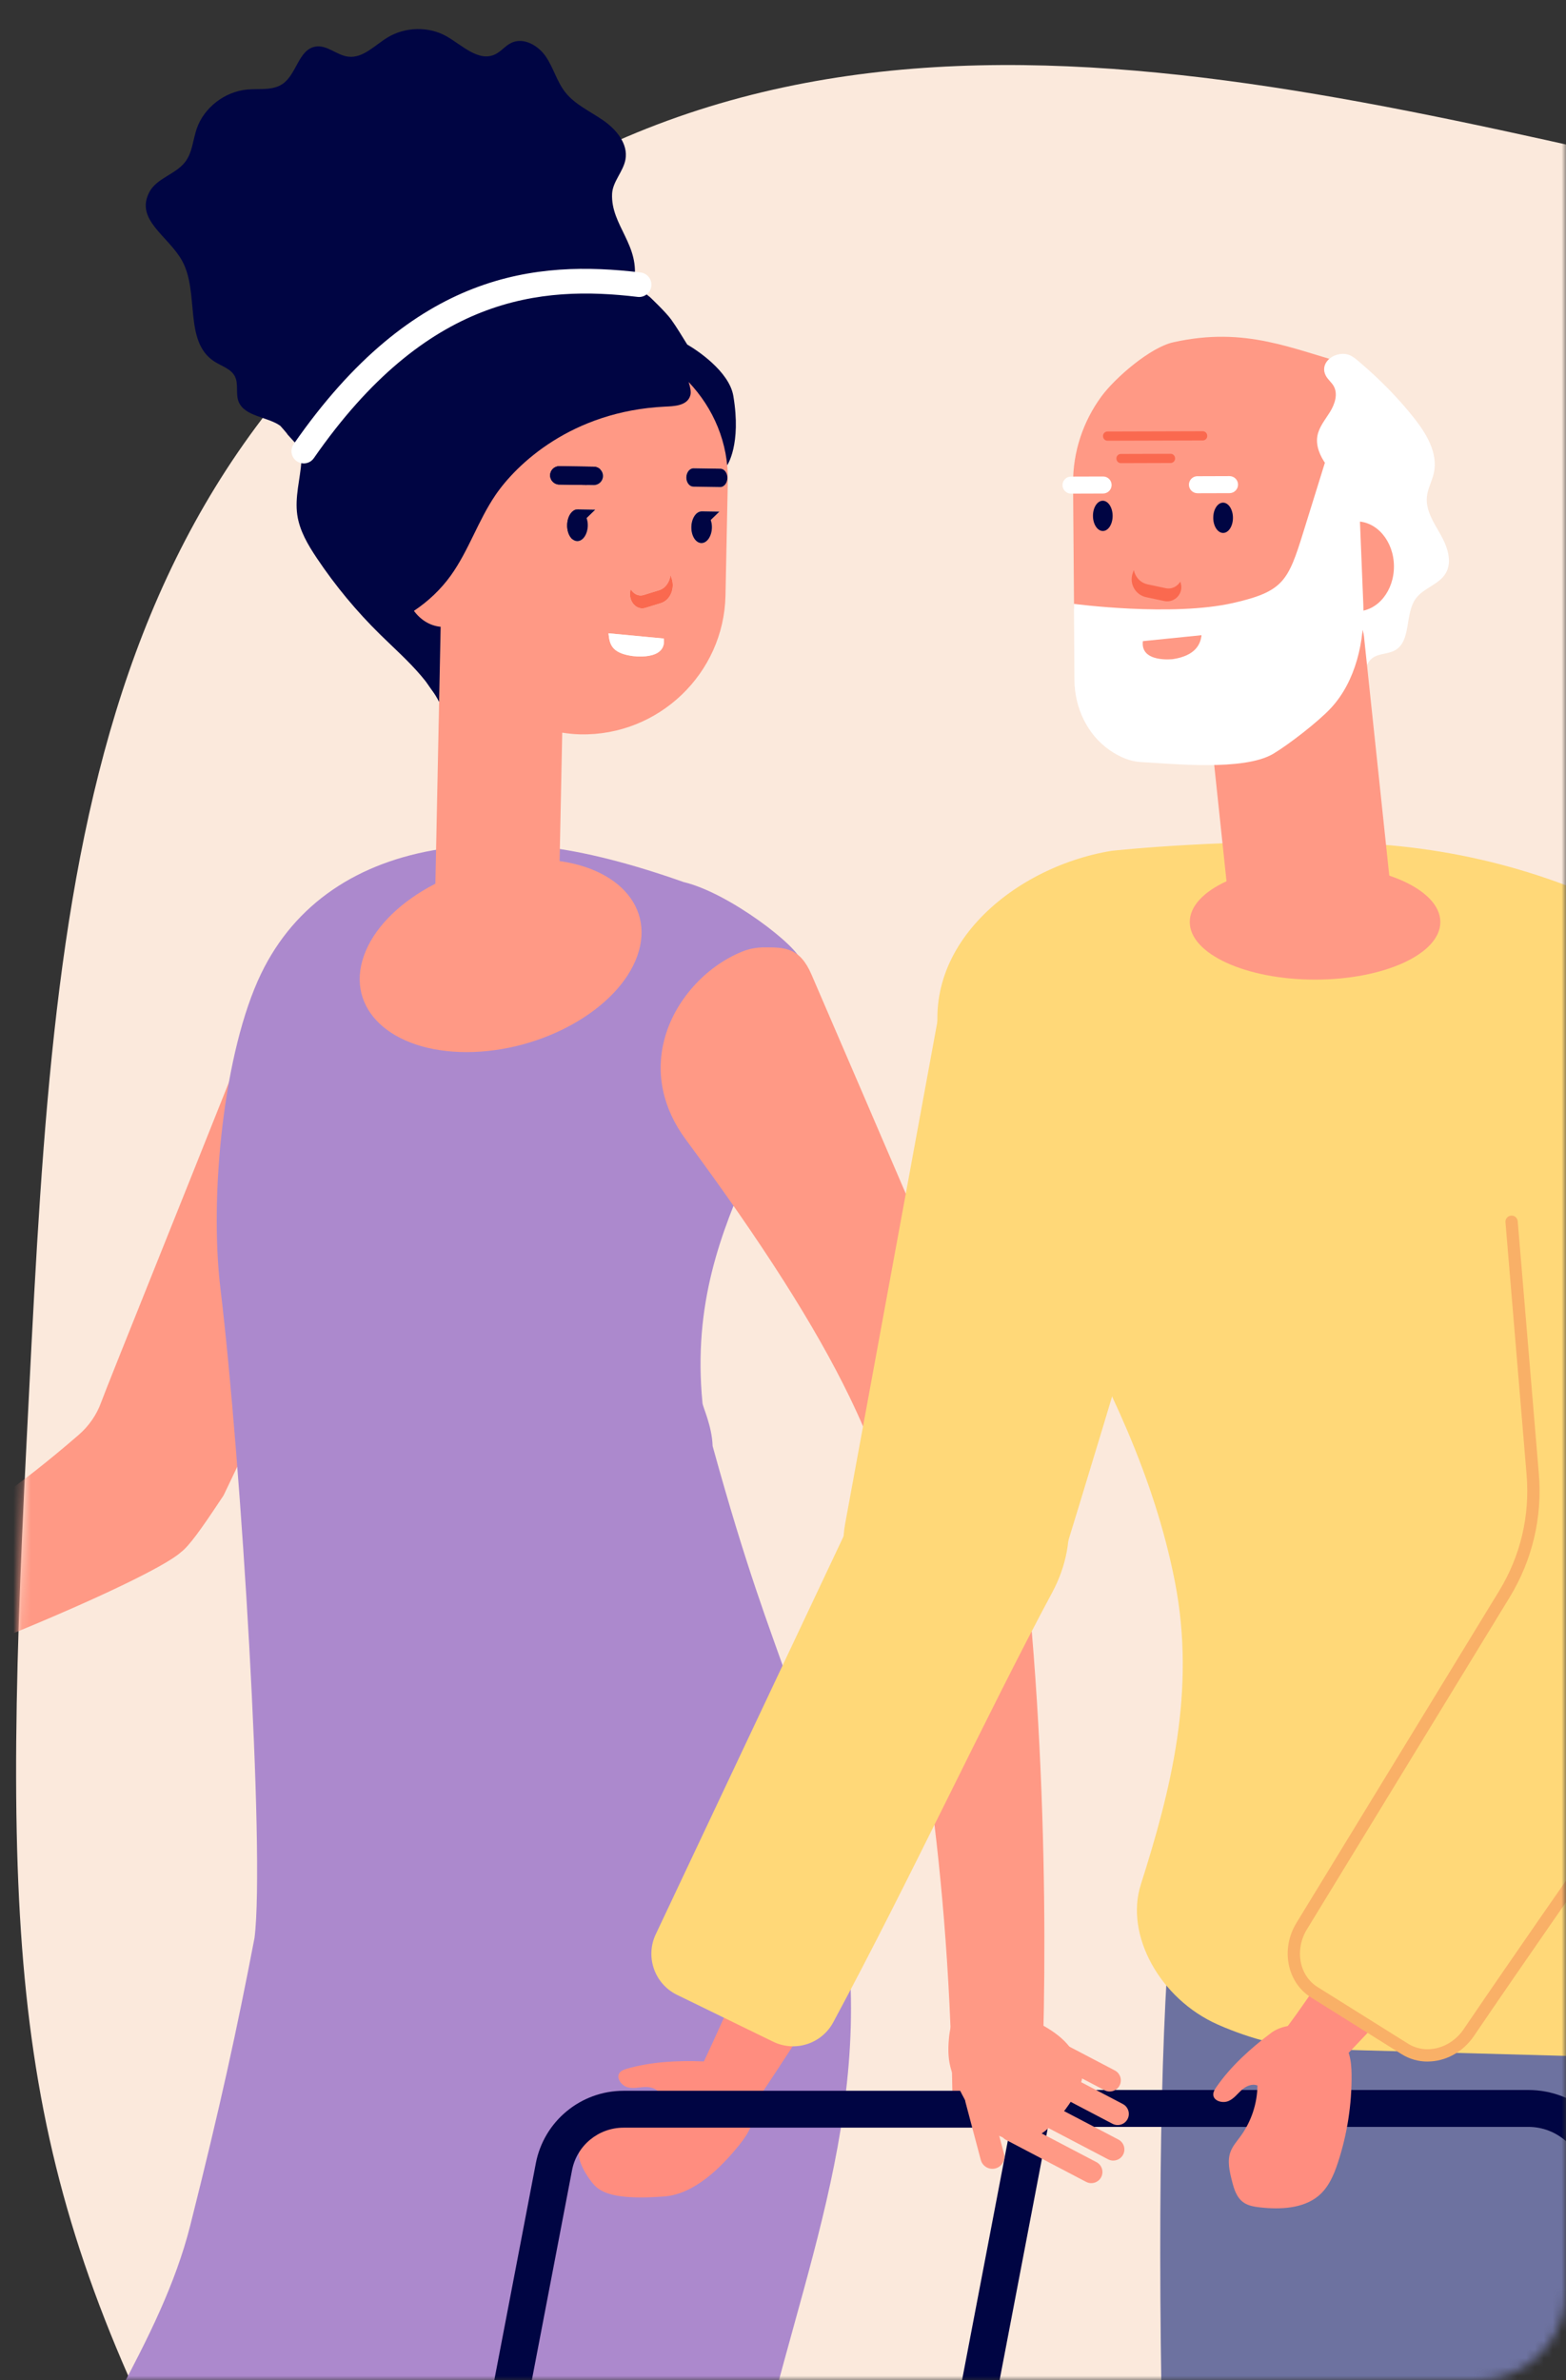 <svg width="177" height="269" viewBox="0 0 177 269" fill="none" xmlns="http://www.w3.org/2000/svg">
<rect x="0" y="0" width="177" height="269" fill="#333333" stroke="none"/>
<mask id="mask0_1727_36505" style="mask-type:alpha" maskUnits="userSpaceOnUse" x="0" y="0" width="177" height="269">
<path d="M0 0H177V259C177 264.523 172.523 269 167 269H0V0Z" fill="#D9D9D9"/>
</mask>
<g mask="url(#mask0_1727_36505)">
<path fill-rule="evenodd" clip-rule="evenodd" d="M291.8 310.143C333.819 280.735 396.195 270.74 410.267 221.42C425.219 169.016 397.423 111.771 359.594 72.544C324.545 36.2 271.344 34.402 221.596 25.775C166.553 16.23 108.728 -7.46 60.464 20.671C7.638 51.462 6.09 101.934 3 163.001C0.039 221.51 1.5 244.504 21 282.003C40.5 319.502 130.592 384.096 181.917 381.242C227.199 378.724 254.644 336.149 291.8 310.143Z" fill="#FBE9DC"/>
<path d="M34.074 52.097C33.931 54.139 33.307 56.173 33.602 58.198C33.86 59.98 34.809 61.58 35.811 63.076C37.901 66.2 40.314 69.107 42.998 71.737C46.071 74.747 49.689 77.714 50.569 81.923C50.823 83.141 51.3 84.814 52.532 84.648C53.4 84.532 53.787 83.497 53.886 82.626C55.006 72.948 43.351 64.963 45.138 55.385C45.337 54.319 45.703 53.282 45.774 52.199C45.923 49.93 44.727 47.739 43.088 46.161C41.451 44.584 39.398 43.519 37.377 42.477C36.349 41.945 35.236 41.399 34.088 41.548C30.232 42.052 34.249 49.55 34.069 52.097H34.074Z" fill="#000543"/>
<mask id="mask1_1727_36505" style="mask-type:alpha" maskUnits="userSpaceOnUse" x="1" y="7" width="414" height="375">
<path fill-rule="evenodd" clip-rule="evenodd" d="M291.8 310.143C333.819 280.735 396.195 270.74 410.267 221.42C425.219 169.016 397.423 111.771 359.594 72.544C324.545 36.2 271.344 34.402 221.596 25.775C166.553 16.23 108.728 -7.46 60.464 20.671C7.638 51.462 6.09 101.934 3 163.001C0.039 221.51 1.5 244.504 21 282.003C40.5 319.502 130.592 384.096 181.917 381.242C227.199 378.724 254.644 336.149 291.8 310.143Z" fill="#FBE9DC"/>
</mask>
<g mask="url(#mask1_1727_36505)">
<path d="M-44.685 192.123C-13.998 179.258 -5.1 176.108 9.793 163.221C11.124 162.07 12.147 160.607 12.743 158.95C13.628 156.487 30.657 114.462 32.19 109.902L30.197 155.456C26.777 162.627 24.232 167.966 24.066 168.305C22.965 169.95 20.509 173.743 19.555 174.351C17.251 176.744 -10.003 188.897 -38.611 197.189L-44.685 192.126V192.123Z" fill="#FF9985"/>
<path d="M-38.611 198.576C-38.48 198.576 -38.352 198.56 -38.224 198.522C-10.914 190.605 17.061 178.514 20.44 175.425C21.363 174.739 22.718 172.84 24.834 169.653L25.219 169.076C25.254 169.024 25.285 168.969 25.311 168.914C25.477 168.575 28.026 163.232 31.45 156.054C31.53 155.885 31.575 155.702 31.582 155.515L33.573 109.963C33.604 109.27 33.12 108.662 32.439 108.537C31.758 108.406 31.089 108.802 30.868 109.46C29.917 112.289 22.734 130.199 17.491 143.276C14.294 151.247 11.77 157.542 11.433 158.479C10.928 159.887 10.045 161.164 8.882 162.168C-4.678 173.902 -13.177 177.453 -38.409 187.99L-45.224 190.84C-45.672 191.028 -45.99 191.436 -46.061 191.916C-46.133 192.398 -45.95 192.879 -45.577 193.19L-39.501 198.253C-39.247 198.465 -38.931 198.576 -38.611 198.576ZM22.855 167.614L22.521 168.117C21.688 169.37 19.477 172.698 18.8 173.185C18.732 173.235 18.613 173.325 18.556 173.386C16.703 175.312 -9.416 187.209 -38.286 195.647L-42.035 192.523L-37.334 190.558C-11.796 179.893 -3.193 176.299 10.704 164.274C12.226 162.956 13.383 161.278 14.05 159.422C14.37 158.532 17.014 151.942 20.072 144.311C23.598 135.516 27.674 125.354 30.427 118.368L28.821 155.111C25.625 161.815 23.218 166.859 22.855 167.611V167.614Z" fill="#FF9985"/>
</g>
<path d="M84.362 336.107C73.032 322.149 67.487 314.198 64.675 302.564C61.175 288.075 60.158 271.691 61.569 252.512L86.395 262.652C81.059 292.046 84.742 298.443 101.206 324.713C113.417 344.194 125.544 364.841 133.54 382.447C136.261 388.443 132.323 392.903 131.222 394.047C131.06 394.213 129.603 396.983 125.878 391.168C111.611 368.883 93.948 347.914 84.36 336.105L84.362 336.107Z" fill="#FF9985"/>
<path d="M-1.629 306.623C-0.151 297.897 2.891 293.273 4.334 289.242C8.899 276.5 18.172 264.729 21.503 251.505C24.891 238.058 26.78 229.37 28.768 219.002C29.964 209.462 27.276 165.235 24.917 145.633C23.643 135.051 25.287 118.781 29.513 110.034C33.35 102.087 40.487 97.389 49.822 95.948C56.055 94.987 63.318 94.757 77.263 99.682C82.469 100.917 90.363 107.088 90.51 108.607C92.23 126.415 77.199 136.088 79.401 158.569C79.448 159.061 80.466 161.121 80.547 163.426C88.175 191.111 90.695 189.357 94.722 212.628L94.674 212.529C99.889 236.978 90.329 257.012 85.522 279.263C83.05 290.705 89.205 292.815 95.654 305.389C98.722 311.37 98.492 317.701 91.817 319.65C80.215 323.042 65.669 327.094 58.029 327.528C26.149 329.346 0.955 319.431 -1.584 314.995C-2.645 313.141 -2.184 309.872 -1.632 306.623H-1.629Z" fill="#AC89CD"/>
<path d="M72.038 108.013C69.912 114.026 61.268 118.901 52.733 118.901C44.199 118.901 39.005 114.028 41.13 108.013C43.257 102.001 51.901 97.125 60.435 97.125C68.97 97.125 74.164 101.998 72.038 108.013Z" fill="#FF9985"/>
<path d="M76.432 117.847C77.446 113.93 80.573 110.391 84.4 108.829C85.022 108.575 85.672 108.447 86.334 108.449C88.593 108.449 89.466 108.407 90.436 110.654C99.289 131.187 104.607 143.585 107.81 151.152C111.988 161.025 112.567 162.679 112.683 163.401C112.712 163.576 112.74 163.745 112.778 163.935C116.829 189.103 117.109 220.125 116.283 236.789L109.046 236.782C108.555 207.849 104.523 188.674 101.555 174.55C100.504 169.546 99.595 165.226 99.111 161.599L99.097 161.497L99.078 161.397L99.057 161.291L99.026 161.184L98.974 160.991L98.895 160.806C98.399 159.636 97.837 158.421 97.232 157.17C93.369 149.208 87.262 139.609 78.641 127.959C76.302 124.799 75.538 121.301 76.432 117.844V117.847Z" fill="#FF9985"/>
<path d="M117.607 238.184L117.671 236.862C118.392 222.309 118.463 190.527 114.15 163.718C114.102 163.488 114.079 163.341 114.052 163.184C113.917 162.346 113.516 161.081 109.086 150.615C105.795 142.837 100.435 130.344 91.708 110.108C90.396 107.065 88.662 107.065 86.464 107.062C85.482 107.062 84.656 107.226 83.871 107.547C79.652 109.268 76.202 113.175 75.082 117.502C74.081 121.378 74.923 125.281 77.519 128.791C86.101 140.389 92.14 149.872 95.979 157.782C96.62 159.104 97.154 160.272 97.614 161.352L97.735 161.779C98.224 165.47 99.137 169.812 100.193 174.839C103.135 188.837 107.167 208.007 107.653 236.81L107.677 238.175L117.602 238.184H117.607ZM86.329 109.842C88.533 109.842 88.571 109.842 89.16 111.209C97.884 131.441 103.242 143.929 106.531 151.7C110.377 160.787 111.212 163.001 111.312 163.628C111.343 163.825 111.376 164.013 111.419 164.224C115.557 189.962 115.614 220.424 114.956 235.402L110.408 235.397C109.812 207.089 105.833 188.151 102.912 174.267C101.866 169.294 100.964 165 100.487 161.418L100.459 161.224L99.078 161.402L100.419 161.027L99.026 161.188L100.364 160.818L100.172 160.269C99.695 159.144 99.142 157.934 98.478 156.569C94.565 148.5 88.439 138.875 79.752 127.137C77.671 124.327 76.987 121.236 77.77 118.2C78.679 114.694 81.484 111.523 84.917 110.122C85.368 109.937 85.84 109.844 86.322 109.844L86.329 109.842Z" fill="#FF9985"/>
<path d="M85.463 219.754C81.323 229.28 79.171 233.951 77.941 236.209L84.583 238.824C87.409 234.635 90.918 229.308 94.674 223.217L85.463 219.754Z" fill="#FF8D7F"/>
<path d="M70.844 233.796C70.498 233.896 70.126 234.031 69.964 234.361C69.684 234.935 70.275 235.695 70.909 235.88C71.542 236.065 72.185 235.894 72.823 235.859C73.462 235.823 74.223 235.994 74.565 236.592C73.243 238.168 71.454 239.303 69.459 239.83C68.775 240.01 68.059 240.124 67.459 240.483C66.509 241.045 65.99 242.12 65.513 243.144C65.117 243.993 66.339 246.063 67.209 246.982C68.182 248.007 70.235 248.603 75.094 248.226C78.454 247.965 81.465 245.014 83.589 242.363C84.519 241.202 85.413 239.778 85.102 238.204C84.623 235.764 81.909 233.062 79.526 232.965C76.622 232.846 73.573 233.003 70.844 233.796Z" fill="#FF8D7F"/>
<path d="M173.592 261.501C174.634 271.573 167.487 280.861 167.224 290.983C167.06 297.266 169.577 303.507 168.65 309.726C167.997 314.093 165.691 318.067 164.889 322.409C163.624 329.266 166.211 336.235 166.175 343.209C166.149 348.693 164.495 354.114 164.891 359.583C165.126 362.823 166.078 365.99 166.201 369.237C166.379 373.856 164.882 378.407 164.958 383.031C164.981 384.427 165.145 385.848 164.794 387.202C164.44 388.552 163.401 389.851 162.011 389.972C159.783 390.164 158.497 387.541 157.932 385.378C154.947 373.918 154.109 362.002 153.943 350.16C153.566 323.052 156.67 295.897 163.152 269.572C164.3 264.912 165.56 260.258 167.518 255.878C168.123 254.527 168.851 253.136 170.107 252.355C171.364 251.575 173.286 251.686 174.045 252.956C174.439 253.614 174.449 254.423 174.449 255.19C174.446 258.75 174.442 262.313 174.439 265.874L173.585 261.506L173.592 261.501Z" fill="#6D72A0"/>
<path d="M106.234 113.916L95.528 172.181C94.34 178.656 98.423 184.932 104.825 186.466C111.179 187.987 117.616 184.315 119.536 178.07C125.458 158.805 136.867 121.205 135.713 121.136C134.802 121.082 125.515 114.54 118.017 109.159C113.535 105.942 107.231 108.489 106.234 113.918V113.916Z" fill="#FFD878"/>
<path d="M97.847 168.32L74.117 218.598C72.911 221.154 73.984 224.204 76.522 225.443L87.378 230.734C89.867 231.947 92.866 230.984 94.178 228.546C102.903 212.357 111.478 193.835 118.926 179.972C122.134 174.003 121.389 166.865 115.59 163.359C109.267 159.535 101.178 161.906 97.847 168.32Z" fill="#FFD878"/>
<path d="M136.933 213.445L173.322 215.42L177.996 215.947L177.382 220.403C177.322 220.725 177.23 221.241 177.17 221.563C168.911 258.038 158.162 329.869 164.825 386.135C165.233 389.575 162.509 392.62 158.874 392.794L145.276 393.444C141.928 393.603 139.021 391.251 138.675 388.08C130.897 317.179 129.867 245.194 132.316 217.236C132.513 214.988 134.563 213.312 136.931 213.44L136.933 213.445Z" fill="#6D72A0"/>
<path d="M174.256 227.334L173.056 225.361C173.269 223.446 173.613 220.642 174.306 217.544L174.937 214.724L206.64 208.766L217.799 206.535L217.92 211.762C218.084 218.95 216.468 228.798 214.601 240.206C201.69 318.926 214.904 304.347 249.108 372.672C250.704 375.859 249.596 379.759 246.543 381.597L235.331 388.343C232.171 390.244 228.056 389.288 226.082 386.173C183.425 318.824 160.101 311.646 174.259 227.331L174.256 227.334Z" fill="#6D72A0"/>
<path d="M128.932 213.013C132.302 202.421 135.218 191.127 132.788 178.72C128.08 154.679 111.533 136.009 106.628 119.567C103.043 107.546 114.269 98.025 125.629 96.155C125.655 96.15 139.318 94.657 153.83 95.31C165.812 95.851 177.913 99.219 188.7 105.733C189.3 106.096 189.903 106.471 190.503 106.858C190.619 106.931 204.64 142.57 204.462 142.44C211.948 167.722 218.668 201.652 221.19 225.442C222.137 234.36 217.719 233.46 208.341 233.204C207.675 233.185 154.164 231.715 153.827 231.706C152.095 231.658 150.41 231.613 148.835 231.568C145.473 231.475 141.434 230.474 137.669 228.812C131.042 225.885 127.15 218.619 128.935 213.01L128.932 213.013Z" fill="#FFD878"/>
<path d="M68.204 13.623C66.733 12.592 65.007 11.835 63.899 10.439C62.953 9.243 62.568 7.702 61.721 6.435C60.877 5.167 59.199 4.163 57.785 4.847C57.113 5.17 56.646 5.813 55.977 6.136C54.093 7.045 52.244 5.108 50.46 4.097C48.46 2.965 45.795 3.021 43.797 4.239C42.359 5.115 41.038 6.594 39.375 6.406C38.065 6.257 36.978 5.051 35.668 5.265C33.746 5.578 33.545 8.381 31.943 9.483C30.814 10.259 29.307 9.995 27.945 10.119C25.404 10.347 23.055 12.165 22.238 14.534C21.802 15.802 21.752 17.233 20.926 18.306C19.859 19.692 17.752 20.127 16.914 21.65C15.18 24.824 19.028 26.638 20.589 29.486C22.556 33.07 20.746 38.594 24.213 40.844C25.024 41.374 26.09 41.666 26.536 42.513C26.991 43.375 26.611 44.478 26.967 45.385C27.637 47.085 30.256 47.094 31.684 48.124C31.794 48.257 32.446 48.967 32.496 49.1C39.662 57.23 49.798 60.769 57.818 56.959C64.464 53.805 68.061 46.358 68.014 37.82C68.097 37.766 68.182 37.742 68.265 37.685C70.242 36.31 71.191 34.245 71.639 31.95C72.463 27.739 69.006 25.491 69.184 21.89C69.255 20.511 70.446 19.391 70.693 18.03C71.015 16.267 69.68 14.653 68.211 13.625L68.204 13.623Z" fill="#000543"/>
<path d="M52.97 73.811C49.883 71.492 43.684 69.216 41.311 67.255C39.712 65.931 38.089 64.523 36.897 62.85C36.295 61.998 35.521 60.614 35.199 58.323C35.203 58.352 36.508 55.956 35.457 57.711C37.946 53.559 38.544 49.495 37.856 45.83C38.368 43.746 39.277 41.415 41.781 38.716C47.345 32.713 50.436 33.435 54.081 32.013C57.661 30.615 57.493 30.999 62.098 30.301C66.127 29.691 70.351 30.987 73.476 33.589C73.476 33.589 75.265 35.279 75.868 36.122C76.518 37.028 77.082 37.992 77.676 38.939C78.689 39.516 82.414 41.944 82.886 44.743C83.814 50.241 82.191 52.581 82.191 52.581C79.405 52.156 76.836 48.434 74.449 48.935C73.379 49.255 72.911 49.424 72.292 49.813C68.956 51.907 66.201 53.611 65.102 57.699C64.201 61.05 65.43 65.131 62.983 67.704C60.798 70.004 56.684 69.869 54.306 72C53.725 72.525 53.307 73.147 52.966 73.814L52.97 73.811Z" fill="#000543"/>
<path d="M46.785 69.034C48.394 67.964 49.822 66.616 50.954 65.039C52.973 62.224 54.048 58.818 55.998 55.953C58.364 52.48 64.597 46.479 75.123 45.957C76.148 45.907 77.69 45.888 78.029 44.673C78.131 44.305 78.025 43.764 77.832 43.173C77.457 42.024 76.746 40.676 76.501 39.983C76.406 39.712 76.302 39.427 76.084 39.242C75.887 39.076 75.628 39.012 75.377 38.955C73.206 38.454 71.034 37.951 68.861 37.45C65.874 36.759 62.874 36.068 59.821 35.852C57.282 35.672 54.57 35.874 52.482 37.348C49.108 39.726 48.505 44.428 46.631 48.136C46.201 48.988 45.693 49.791 45.143 50.567L43.8 49.321C43.484 50.472 43.271 51.747 43.136 53.119C42.22 54.196 41.27 55.253 40.369 56.335L44.284 66.001C44.761 68.052 45.356 70.226 46.135 72.578C46.994 75.166 48.151 77.319 49.575 78.949C49.589 78.964 49.585 79.028 49.599 79.013C49.637 78.973 49.803 70.838 49.803 70.838C48.598 70.727 47.535 70.06 46.782 69.037L46.785 69.034Z" fill="#000543"/>
<path d="M82.262 54.411L81.999 67.305C81.819 76.114 74.442 83.174 65.605 82.991C64.906 82.977 64.222 82.903 63.548 82.801L63.154 102.007C63.121 103.664 62.044 105 60.763 104.974L51.44 104.782C50.159 104.756 49.139 103.376 49.172 101.72L49.639 78.968L49.805 70.835C48.6 70.724 47.537 70.057 46.785 69.034C48.394 67.963 49.822 66.615 50.954 65.039C52.973 62.223 54.048 58.817 55.998 55.952C58.364 52.479 64.597 46.478 75.123 45.956C76.148 45.906 77.69 45.887 78.029 44.672C78.131 44.304 78.025 43.763 77.832 43.172C80.63 46.113 82.352 50.06 82.265 54.409L82.262 54.411ZM66.305 58.549L67.288 57.597L65.302 57.566C64.656 57.557 64.123 58.352 64.106 59.344C64.089 60.336 64.599 61.148 65.245 61.157C65.89 61.167 66.424 60.372 66.441 59.38C66.445 59.076 66.388 58.8 66.305 58.549ZM68.159 53.799C68.168 53.227 67.708 52.755 67.138 52.745L63.23 52.683C62.658 52.674 62.186 53.134 62.177 53.706C62.167 54.276 62.628 54.751 63.2 54.76L67.107 54.822C67.677 54.832 68.151 54.371 68.161 53.801L68.159 53.799ZM75.03 72.164L68.775 71.573C68.899 72.672 69.003 73.767 71.385 74.127C71.385 74.127 75.369 74.761 75.028 72.164H75.03ZM75.908 65.345L75.787 64.996C75.678 65.784 75.213 66.484 74.494 66.705L72.74 67.244C72.138 67.429 71.597 67.104 71.281 66.579L71.243 66.776C71.006 67.961 71.934 69.01 72.944 68.699L74.698 68.16C75.747 67.837 76.319 66.513 75.908 65.345ZM80.336 58.767L81.318 57.815L79.332 57.785C78.686 57.775 78.153 58.57 78.136 59.562C78.119 60.555 78.63 61.366 79.275 61.376C79.92 61.385 80.454 60.59 80.471 59.598C80.475 59.294 80.419 59.019 80.336 58.767ZM82.217 54.02C82.227 53.448 81.871 52.975 81.427 52.968L78.395 52.921C77.951 52.914 77.581 53.374 77.571 53.946C77.562 54.518 77.918 54.991 78.361 54.998L81.396 55.045C81.84 55.052 82.208 54.592 82.217 54.02Z" fill="#FF9985"/>
<path d="M68.159 53.799C68.168 53.227 67.708 52.755 67.138 52.745L63.23 52.684C62.658 52.674 62.186 53.135 62.177 53.707C62.167 54.276 62.628 54.751 63.2 54.761L67.107 54.822C67.677 54.832 68.151 54.371 68.161 53.802L68.159 53.799Z" fill="#000543"/>
<path d="M81.427 52.969L78.395 52.922C77.951 52.915 77.581 53.375 77.571 53.947C77.562 54.52 77.918 54.992 78.361 54.999L81.396 55.046C81.84 55.054 82.208 54.593 82.217 54.021C82.227 53.449 81.871 52.977 81.427 52.969Z" fill="#000543"/>
<path d="M75.787 64.996C75.678 65.784 75.213 66.484 74.494 66.705L72.74 67.244C72.138 67.429 71.597 67.104 71.281 66.579L71.243 66.776C71.006 67.961 71.934 69.01 72.945 68.699L74.698 68.16C75.747 67.837 76.319 66.513 75.908 65.345L75.787 64.996Z" fill="#FA694F"/>
<path d="M65.302 57.566C64.656 57.557 64.123 58.352 64.106 59.344C64.089 60.337 64.6 61.148 65.245 61.158C65.89 61.167 66.424 60.372 66.441 59.38C66.445 59.076 66.389 58.801 66.305 58.549L67.288 57.597L65.302 57.566Z" fill="#000543"/>
<path d="M79.332 57.785C78.686 57.776 78.153 58.571 78.136 59.563C78.119 60.555 78.629 61.367 79.275 61.377C79.92 61.386 80.454 60.591 80.471 59.599C80.475 59.295 80.419 59.02 80.335 58.768L81.318 57.816L79.332 57.785Z" fill="#000543"/>
<path d="M68.776 71.57C68.899 72.669 69.003 73.764 71.386 74.124C71.386 74.124 75.37 74.758 75.028 72.161L68.773 71.57H68.776Z" fill="white"/>
<path d="M153.267 54.902L150.987 52.759L152.434 41.173C146.156 39.516 140.853 36.829 132.581 38.69C130.009 39.269 126.044 42.682 124.485 44.809C122.459 47.575 121.254 50.997 121.285 54.715L121.389 67.984C121.46 77.051 128.714 84.41 137.51 84.341C146.305 84.272 153.443 76.797 153.371 67.732L153.272 54.9L153.267 54.902Z" fill="#FF9985"/>
<path d="M159.799 47.208C161.221 49 162.554 51.205 162.068 53.441C161.868 54.358 161.372 55.203 161.277 56.138C161.121 57.674 162.065 59.074 162.825 60.418C163.584 61.761 164.189 63.468 163.399 64.795C162.644 66.06 160.924 66.435 160.044 67.617C158.739 69.369 159.557 72.46 157.645 73.509C156.852 73.943 155.813 73.832 155.096 74.385C154.093 75.156 154.226 76.813 153.291 77.665C152.567 78.325 151.395 78.268 150.555 77.767C149.715 77.266 149.146 76.417 148.676 75.56C147.781 73.931 147.124 72.028 147.584 70.226C148.125 68.109 150.028 66.677 151.331 64.925C153.4 62.139 153.874 58.075 151.988 55.16C151.366 54.201 150.531 53.399 149.867 52.471C149.203 51.54 148.702 50.403 148.899 49.276C149.077 48.257 149.789 47.429 150.332 46.548C150.873 45.668 151.253 44.521 150.738 43.624C150.496 43.201 150.083 42.893 149.855 42.463C149.226 41.274 150.242 40.22 151.374 40.03C152.484 39.843 153.035 40.379 153.825 41.058C155.993 42.916 158.027 44.974 159.804 47.213L159.799 47.208Z" fill="white"/>
<path d="M153.298 58.926C155.626 58.907 157.531 61.167 157.552 63.975C157.574 66.781 155.704 69.071 153.376 69.09C151.049 69.109 149.143 66.849 149.12 64.041C149.098 61.236 150.968 58.945 153.296 58.926H153.298Z" fill="#FF9985"/>
<path d="M139.123 104.248H157.585C157.585 104.236 154.166 71.921 154.166 71.921C153.984 70.197 152.465 68.934 150.792 69.11L138.618 70.399C136.945 70.577 135.723 72.132 135.906 73.853L139.121 104.248H139.123Z" fill="#FF9985"/>
<path d="M153.58 55.734L154.09 68.291C154.259 72.433 153.243 76.989 150.424 80.027C149.027 81.534 145.686 84.126 143.923 85.18C140.578 87.179 132.389 86.298 128.92 86.12C127.765 86.061 126.55 85.558 125.439 84.791C122.865 83.008 121.458 79.96 121.439 76.829L121.384 68.246C121.384 68.246 132.479 69.723 139.401 68.139C145.05 66.846 145.591 65.678 147.311 60.14L150.735 49.121L153.58 55.737V55.734Z" fill="white"/>
<path d="M135.803 71.785C135.694 72.832 135.087 74.107 132.565 74.491C132.565 74.491 128.866 74.93 129.176 72.457L135.803 71.785Z" fill="#FF9985"/>
<path d="M135.341 53.817L138.966 53.805C139.496 53.805 139.93 54.234 139.932 54.766C139.932 55.295 139.5 55.73 138.971 55.732L135.346 55.742C134.816 55.742 134.382 55.312 134.38 54.78C134.38 54.251 134.809 53.817 135.341 53.814V53.817Z" fill="white"/>
<path d="M121.052 53.859L124.678 53.848C125.207 53.848 125.641 54.277 125.643 54.809C125.643 55.338 125.214 55.773 124.682 55.775L121.057 55.787C120.528 55.787 120.093 55.357 120.091 54.826C120.091 54.296 120.523 53.862 121.052 53.859Z" fill="white"/>
<path d="M123.534 58.301C123.536 59.246 124.037 60.01 124.652 60.01C125.266 60.01 125.76 59.241 125.757 58.297C125.755 57.352 125.254 56.587 124.64 56.59C124.025 56.59 123.529 57.359 123.534 58.304V58.301Z" fill="#000543"/>
<path d="M137.13 58.521C137.132 59.466 137.633 60.23 138.248 60.228C138.862 60.228 139.358 59.459 139.356 58.514C139.353 57.569 138.853 56.805 138.238 56.805C137.624 56.805 137.128 57.574 137.132 58.519L137.13 58.521Z" fill="#000543"/>
<path d="M126.69 52.342L132.313 52.325C132.591 52.325 132.816 52.097 132.816 51.819C132.816 51.508 132.588 51.283 132.311 51.285L126.685 51.302C126.407 51.302 126.182 51.53 126.182 51.807C126.182 52.118 126.41 52.344 126.687 52.344L126.69 52.342Z" fill="#FA694F"/>
<path d="M125.174 49.807L135.948 49.776C136.226 49.776 136.451 49.549 136.451 49.271C136.451 48.96 136.224 48.734 135.946 48.734L125.171 48.765C124.894 48.765 124.668 48.993 124.668 49.271C124.668 49.582 124.896 49.807 125.174 49.805V49.807Z" fill="#FA694F"/>
<path d="M128.026 64.773L128.151 64.422C128.31 65.196 128.875 65.86 129.713 66.038L131.756 66.473C132.458 66.622 133.068 66.269 133.407 65.732L133.462 65.924C133.787 67.083 132.764 68.172 131.587 67.923L129.544 67.489C128.322 67.228 127.608 65.951 128.028 64.773H128.026Z" fill="#FA694F"/>
<path d="M148.636 110.709C140.815 110.709 134.475 107.795 134.475 104.2C134.475 100.605 140.815 97.691 148.636 97.691C156.456 97.691 162.796 100.605 162.796 104.2C162.796 107.795 156.456 110.709 148.636 110.709Z" fill="#FF9985"/>
<path d="M83.802 412.572C84.782 412.572 85.655 411.876 85.847 410.879L118.454 240.364H172.743C176 240.364 178.743 242.806 179.123 246.041L198.357 410.606C198.489 411.748 199.526 412.565 200.668 412.437C201.811 412.301 202.63 411.266 202.495 410.125L183.261 245.56C182.637 240.219 178.115 236.195 172.743 236.195H116.731C115.732 236.195 114.873 236.907 114.684 237.888L81.754 410.096C81.538 411.228 82.279 412.32 83.411 412.536C83.543 412.56 83.674 412.572 83.805 412.572H83.802Z" fill="#000543"/>
<path d="M30.878 412.629C31.858 412.629 32.731 411.935 32.923 410.936L64.656 245.26C65.19 242.476 67.634 240.453 70.47 240.453H122.476C123.627 240.453 124.559 239.521 124.559 238.369C124.559 237.218 123.627 236.285 122.476 236.285H70.47C65.639 236.285 61.472 239.729 60.563 244.477L28.83 410.153C28.614 411.283 29.355 412.377 30.484 412.593C30.617 412.617 30.747 412.629 30.878 412.629Z" fill="#000543"/>
<path d="M168.569 122.152L176.535 176.774C177.484 183.289 183.366 187.923 189.919 187.32C196.425 186.722 201.344 181.177 201.159 174.644C200.786 161.513 199.168 135.53 198.086 119.026C197.545 110.794 190.406 104.584 182.179 105.185C173.58 105.814 167.321 113.614 168.567 122.15L168.569 122.152Z" fill="#FFD878"/>
<path d="M155.196 214.766C149.497 223.449 146.583 227.686 144.988 229.701L151.089 233.409C154.584 229.763 158.95 225.108 163.686 219.746L155.198 214.766H155.196Z" fill="#FF8D7F"/>
<path d="M137.476 235.87C137.272 236.166 137.068 236.508 137.151 236.864C137.296 237.486 138.233 237.702 138.843 237.446C139.453 237.19 139.84 236.651 140.312 236.219C140.784 235.787 141.484 235.438 142.127 235.687C142.099 237.743 141.429 239.755 140.215 241.424C139.799 241.996 139.315 242.537 139.076 243.195C138.696 244.23 138.971 245.393 139.249 246.487C139.479 247.394 139.771 248.391 140.606 248.942C141.13 249.286 141.783 249.39 142.412 249.462C144.732 249.723 147.271 249.583 148.968 248.206C150.147 247.249 150.75 245.827 151.212 244.425C152.268 241.222 152.795 237.849 152.764 234.453C152.752 232.964 152.543 231.296 151.31 230.273C149.397 228.684 145.586 228.307 143.679 229.738C141.353 231.483 139.087 233.532 137.476 235.872V235.87Z" fill="#FF8D7F"/>
<path d="M178.622 166.2L147.008 217.978C145.401 220.61 146.035 223.934 148.429 225.434L158.665 231.843C161.012 233.312 164.201 232.503 165.9 230.006C177.18 213.411 188.538 194.915 198.174 180.706C202.324 174.584 201.176 167.745 195.808 163.598C189.957 159.077 182.965 159.62 178.622 166.202V166.2Z" fill="#FFD878"/>
<path d="M161.356 232.978C163.332 232.978 165.326 231.957 166.588 230.101C172.316 221.676 178.445 212.889 184.372 204.391C187.705 199.61 190.968 194.932 194.048 190.479C198.267 184.376 200.488 177.221 200.466 169.789L199.678 135.679C199.669 135.297 199.356 134.993 198.967 135C198.582 135.01 198.278 135.328 198.288 135.712L199.076 169.808C199.095 176.941 196.962 183.823 192.904 189.688C189.824 194.141 186.562 198.817 183.23 203.596C177.301 212.096 171.167 220.888 165.437 229.32C163.947 231.515 161.183 232.235 159.145 230.96L148.908 224.551C146.847 223.26 146.31 220.342 147.713 218.047L170.624 180.526C173.198 176.308 174.342 171.477 173.929 166.554L171.542 138.012C171.511 137.63 171.165 137.338 170.792 137.379C170.41 137.409 170.126 137.747 170.159 138.129L172.546 166.67C172.933 171.299 171.858 175.838 169.438 179.802L146.526 217.323C144.73 220.266 145.468 224.038 148.173 225.731L158.409 232.14C159.318 232.709 160.336 232.982 161.356 232.982V232.978Z" fill="#F9B067"/>
<path d="M34.332 52.373C34.771 52.373 35.206 52.164 35.474 51.775C48.23 33.395 61.133 32.248 72.073 33.554C72.835 33.646 73.526 33.1 73.618 32.339C73.708 31.576 73.165 30.886 72.403 30.793C60.649 29.395 46.787 30.599 33.193 50.189C32.755 50.82 32.911 51.687 33.542 52.123C33.784 52.292 34.059 52.373 34.332 52.373Z" fill="white"/>
<path d="M112.512 245.059C113.234 244.866 113.666 244.121 113.476 243.399L111.751 236.888C111.559 236.167 110.814 235.732 110.092 235.924C109.371 236.117 108.939 236.862 109.129 237.584L110.854 244.095C111.046 244.816 111.791 245.248 112.512 245.059Z" fill="#FF9985"/>
<path d="M120.919 231.356C121.631 232.282 122.265 233.293 122.34 234.24C122.4 234.974 122.122 235.603 121.814 236.189C121.016 237.701 119.987 239.078 118.743 240.284C117.604 241.392 115.948 242.399 113.853 241.739C111.827 241.103 110.244 239.512 109.321 237.796C107.575 234.542 106.979 233.364 107.257 230.34C107.603 226.554 109.874 224.634 114.487 227.136C116.859 228.422 119.367 229.343 120.917 231.356H120.919Z" fill="#FF9985"/>
<path d="M114.876 239.604L123.93 244.349C124.545 244.669 124.782 245.436 124.462 246.048C124.141 246.663 123.375 246.9 122.763 246.58L113.708 241.835C113.094 241.514 112.856 240.748 113.177 240.135C113.497 239.521 114.264 239.283 114.876 239.604Z" fill="#FF9985"/>
<path d="M117.358 237.053L126.412 241.798C127.024 242.118 127.264 242.885 126.944 243.497C126.623 244.112 125.857 244.35 125.245 244.029L116.19 239.284C115.576 238.964 115.338 238.197 115.659 237.585C115.979 236.97 116.745 236.732 117.358 237.053Z" fill="#FF9985"/>
<path d="M117.858 233.037L126.913 237.782C127.527 238.103 127.765 238.869 127.444 239.482C127.124 240.097 126.358 240.334 125.745 240.014L116.691 235.269C116.076 234.948 115.839 234.181 116.159 233.569C116.48 232.954 117.246 232.717 117.858 233.037Z" fill="#FF9985"/>
<path d="M116.954 229.244L126.009 233.989C126.623 234.31 126.861 235.076 126.54 235.689C126.22 236.304 125.454 236.541 124.841 236.221L115.787 231.476C115.172 231.155 114.935 230.388 115.255 229.776C115.576 229.161 116.342 228.924 116.954 229.244Z" fill="#FF9985"/>
</g>
</svg>
